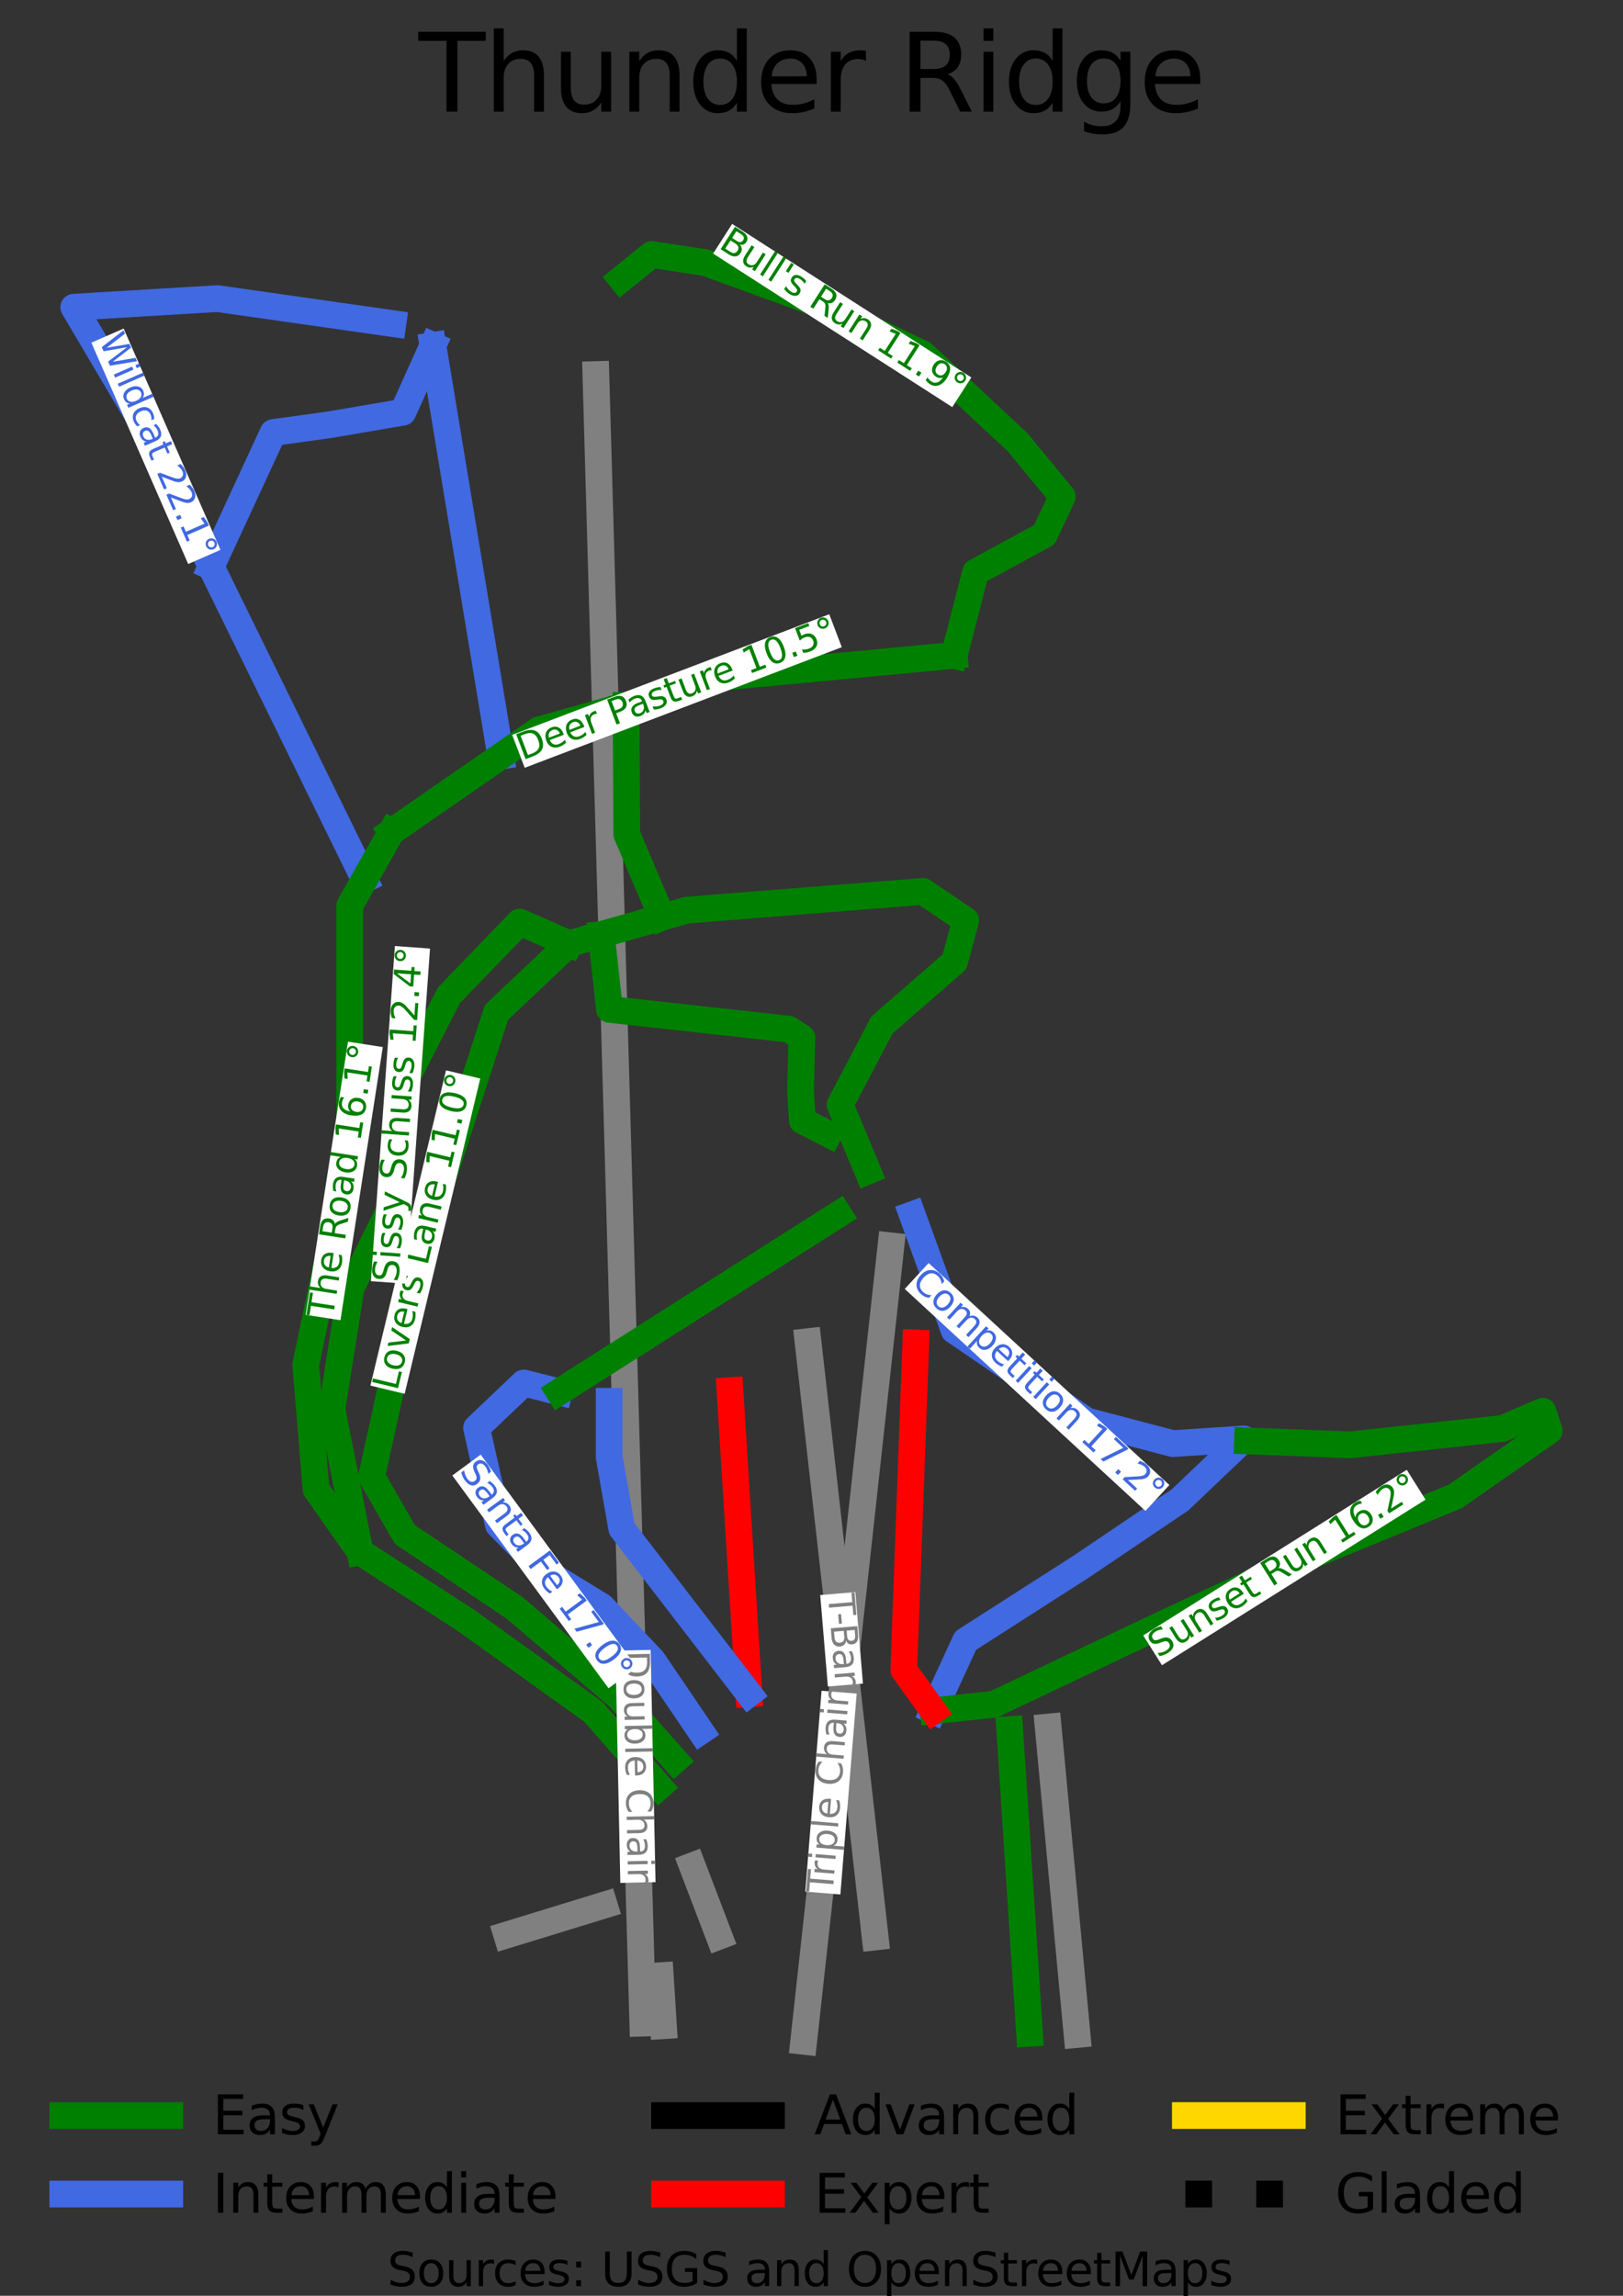 <?xml version="1.0" encoding="utf-8" standalone="no"?>
<!DOCTYPE svg PUBLIC "-//W3C//DTD SVG 1.1//EN"
  "http://www.w3.org/Graphics/SVG/1.1/DTD/svg11.dtd">
<svg height="128.769pt" version="1.1" viewBox="0 0 91.05 128.769" width="91.05pt" xmlns="http://www.w3.org/2000/svg" xmlns:xlink="http://www.w3.org/1999/xlink">
 <rect x="0" y="0" width="91.05" height="128.769" fill="#333333" stroke="none"/>
 <defs>
  <style type="text/css">*{stroke-linecap:butt;stroke-linejoin:round;}</style>
 </defs>
 <g id="figure_1">
  <g id="patch_1">
   <path d="M 0 128.769 
L 91.05 128.769 
L 91.05 0 
L 0 0 
z
" style="fill:none;"/>
  </g>
  <g id="axes_1">
   <g id="line2d_1">
    <path clip-path="url(#p6414cfbfbe)" d="M 48.678 65.688 
" style="fill:none;stroke:#008000;stroke-linecap:square;stroke-width:1.5;"/>
   </g>
   <g id="line2d_2">
    <path clip-path="url(#p6414cfbfbe)" d="M 48.678 65.688 
" style="fill:none;stroke:#4169e1;stroke-linecap:square;stroke-width:1.5;"/>
   </g>
   <g id="line2d_3">
    <path clip-path="url(#p6414cfbfbe)" d="M 48.678 65.688 
" style="fill:none;stroke:#000000;stroke-linecap:square;stroke-width:1.5;"/>
   </g>
   <g id="line2d_4">
    <path clip-path="url(#p6414cfbfbe)" d="M 48.678 65.688 
" style="fill:none;stroke:#ff0000;stroke-linecap:square;stroke-width:1.5;"/>
   </g>
   <g id="line2d_5">
    <path clip-path="url(#p6414cfbfbe)" d="M 48.678 65.688 
" style="fill:none;stroke:#ffd700;stroke-linecap:square;stroke-width:1.5;"/>
   </g>
   <g id="line2d_6">
    <path clip-path="url(#p6414cfbfbe)" d="M 48.678 65.688 
" style="fill:none;stroke:#000000;stroke-dasharray:1.5,2.475;stroke-dashoffset:0;stroke-width:1.5;"/>
   </g>
   <g id="line2d_7">
    <path clip-path="url(#p6414cfbfbe)" d="M 33.898 106.854 
L 28.43 108.531 
" style="fill:none;stroke:#808080;stroke-linecap:square;stroke-width:1.5;"/>
   </g>
   <g id="line2d_8">
    <path clip-path="url(#p6414cfbfbe)" d="M 36.061 113.475 
L 35.967 110.179 
L 35.873 106.884 
L 35.762 102.98 
L 35.65 99.076 
L 35.531 94.862 
L 35.412 90.648 
L 35.227 84.192 
L 35.096 79.544 
L 34.914 73.171 
L 34.786 68.661 
L 34.658 64.151 
L 34.544 60.181 
L 34.431 56.211 
L 34.325 52.493 
L 34.22 48.775 
L 34.101 44.617 
L 33.982 40.458 
L 33.911 37.956 
L 33.773 33.077 
L 33.634 28.199 
L 33.532 24.604 
L 33.429 21.009 
" style="fill:none;stroke:#808080;stroke-linecap:square;stroke-width:1.5;"/>
   </g>
   <g id="line2d_9">
    <path clip-path="url(#p6414cfbfbe)" d="M 37.22 113.62 
L 37.042 110.815 
" style="fill:none;stroke:#808080;stroke-linecap:square;stroke-width:1.5;"/>
   </g>
   <g id="line2d_10">
    <path clip-path="url(#p6414cfbfbe)" d="M 40.343 108.602 
L 38.837 104.658 
" style="fill:none;stroke:#808080;stroke-linecap:square;stroke-width:1.5;"/>
   </g>
   <g id="line2d_11">
    <path clip-path="url(#p6414cfbfbe)" d="M 45.086 114.496 
L 45.748 108.468 
L 46.183 104.507 
L 46.617 100.546 
L 47.316 94.18 
L 47.716 90.538 
L 48.219 85.956 
L 48.722 81.373 
L 49.09 78.018 
L 49.783 71.706 
L 49.983 69.882 
" style="fill:none;stroke:#808080;stroke-linecap:square;stroke-width:1.5;"/>
   </g>
   <g id="line2d_12">
    <path clip-path="url(#p6414cfbfbe)" d="M 49.096 108.645 
L 48.625 104.471 
L 48.154 100.297 
L 47.683 96.123 
L 47.213 91.948 
L 46.742 87.774 
L 46.271 83.6 
L 45.8 79.426 
L 45.329 75.252 
" style="fill:none;stroke:#808080;stroke-linecap:square;stroke-width:1.5;"/>
   </g>
   <g id="line2d_13">
    <path clip-path="url(#p6414cfbfbe)" d="M 60.423 114.113 
L 60.297 112.775 
L 59.926 108.823 
L 59.596 105.312 
L 59.265 101.8 
L 58.802 96.868 
" style="fill:none;stroke:#808080;stroke-linecap:square;stroke-width:1.5;"/>
   </g>
   <g id="line2d_14">
    <path clip-path="url(#p6414cfbfbe)" d="M 48.678 65.688 
L 48.291 64.756 
L 47.903 63.825 
L 47.515 62.894 
L 47.127 61.962 
L 47.714 60.845 
L 48.301 59.728 
L 48.889 58.61 
L 49.476 57.493 
L 50.495 56.606 
L 51.514 55.718 
L 52.533 54.831 
L 53.552 53.943 
L 53.863 52.782 
L 54.173 51.62 
L 52.977 50.81 
L 51.78 49.999 
L 50.124 50.13 
L 48.468 50.262 
L 46.811 50.393 
L 45.155 50.524 
L 43.499 50.656 
L 41.842 50.787 
L 40.186 50.919 
L 38.53 51.05 
L 37.141 51.447 
L 35.436 51.933 
L 33.73 52.419 
L 31.925 52.934 
L 30.906 53.899 
L 29.888 54.863 
L 28.869 55.827 
L 27.85 56.791 
L 27.351 58.331 
L 26.852 59.87 
L 26.354 61.409 
L 25.855 62.949 
L 25.357 64.488 
L 24.858 66.027 
L 24.36 67.567 
L 23.861 69.106 
L 23.484 70.821 
L 23.107 72.535 
L 22.731 74.25 
L 22.354 75.965 
L 21.977 77.679 
L 21.6 79.394 
L 21.223 81.109 
L 20.847 82.823 
L 21.777 84.445 
L 22.708 86.066 
L 24.248 87.096 
L 25.788 88.126 
L 27.328 89.156 
L 28.869 90.186 
L 30.331 91.435 
L 31.793 92.684 
L 33.255 93.933 
L 34.717 95.182 
L 35.504 96.07 
L 36.291 96.957 
L 37.078 97.845 
L 37.864 98.732 
" style="fill:none;stroke:#008000;stroke-linecap:square;stroke-width:1.5;"/>
   </g>
   <g id="line2d_15">
    <path clip-path="url(#p6414cfbfbe)" d="M 22.042 18.151 
L 20.812 17.976 
L 19.582 17.801 
L 18.353 17.625 
L 17.123 17.45 
L 15.893 17.275 
L 14.664 17.099 
L 13.434 16.924 
L 12.204 16.749 
L 11.196 16.809 
L 10.188 16.869 
L 9.18 16.93 
L 8.171 16.99 
L 7.163 17.051 
L 6.155 17.111 
L 5.147 17.171 
L 4.139 17.232 
L 4.715 18.207 
L 5.291 19.182 
L 5.867 20.157 
L 6.443 21.132 
L 7.019 22.107 
L 7.595 23.082 
L 8.171 24.057 
L 8.747 25.032 
L 9.521 26.721 
L 10.295 28.41 
L 11.068 30.099 
L 11.842 31.789 
L 12.38 32.885 
L 12.918 33.981 
L 13.456 35.078 
L 13.994 36.174 
L 14.532 37.271 
L 15.07 38.367 
L 15.608 39.463 
L 16.146 40.56 
L 16.683 41.656 
L 17.221 42.752 
L 17.759 43.849 
L 18.297 44.945 
L 18.835 46.041 
L 19.373 47.138 
L 19.911 48.234 
L 20.449 49.331 
" style="fill:none;stroke:#4169e1;stroke-linecap:square;stroke-width:1.5;"/>
   </g>
   <g id="line2d_16">
    <path clip-path="url(#p6414cfbfbe)" d="M 24.286 19.379 
L 24.524 20.819 
L 24.762 22.258 
L 25 23.698 
L 25.238 25.138 
L 25.476 26.578 
L 25.714 28.017 
L 25.952 29.457 
L 26.19 30.897 
L 26.428 32.336 
L 26.666 33.776 
L 26.904 35.216 
L 27.142 36.655 
L 27.38 38.095 
L 27.618 39.535 
L 27.856 40.975 
L 28.094 42.414 
" style="fill:none;stroke:#4169e1;stroke-linecap:square;stroke-width:1.5;"/>
   </g>
   <g id="line2d_17">
    <path clip-path="url(#p6414cfbfbe)" d="M 34.863 15.646 
L 35.712 14.959 
L 36.56 14.273 
L 38.065 14.502 
L 39.57 14.731 
L 41.113 15.293 
L 42.656 15.856 
L 44.199 16.419 
L 45.742 16.982 
L 47.247 17.697 
L 48.752 18.412 
L 50.257 19.127 
L 51.761 19.843 
L 53.092 21.082 
L 54.423 22.322 
L 55.754 23.562 
L 57.085 24.802 
L 57.712 25.565 
L 58.339 26.328 
L 58.966 27.091 
L 59.593 27.854 
L 59.091 28.922 
L 58.59 29.991 
L 57.626 30.515 
L 56.661 31.04 
L 55.697 31.565 
L 54.732 32.089 
L 54.432 33.257 
L 54.131 34.424 
L 53.831 35.592 
L 53.53 36.759 
" style="fill:none;stroke:#008000;stroke-linecap:square;stroke-width:1.5;"/>
   </g>
   <g id="line2d_18">
    <path clip-path="url(#p6414cfbfbe)" d="M 24.286 19.379 
L 23.864 20.315 
L 23.443 21.25 
L 23.021 22.186 
L 22.599 23.122 
L 21.574 23.297 
L 20.55 23.472 
L 19.525 23.647 
L 18.5 23.822 
L 16.912 24.042 
L 15.324 24.262 
L 14.889 25.203 
L 14.453 26.144 
L 14.018 27.085 
L 13.583 28.025 
L 13.148 28.966 
L 12.712 29.907 
L 12.277 30.848 
L 11.842 31.789 
" style="fill:none;stroke:#4169e1;stroke-linecap:square;stroke-width:1.5;"/>
   </g>
   <g id="line2d_19">
    <path clip-path="url(#p6414cfbfbe)" d="M 51.176 68.132 
L 51.763 69.753 
L 52.35 71.375 
L 52.937 72.996 
L 53.524 74.618 
L 54.455 75.253 
L 55.386 75.889 
L 56.316 76.524 
L 57.247 77.16 
L 58.178 77.795 
L 59.108 78.431 
L 60.039 79.066 
L 60.97 79.702 
L 62.177 80.019 
L 63.385 80.337 
L 64.592 80.655 
L 65.8 80.972 
L 66.797 80.907 
L 67.795 80.841 
L 68.792 80.775 
L 69.79 80.709 
L 68.892 81.564 
L 67.994 82.419 
L 67.096 83.273 
L 66.199 84.128 
L 64.803 85.07 
L 63.407 86.013 
L 62.011 86.955 
L 60.615 87.897 
L 59.003 88.929 
L 57.392 89.961 
L 55.781 90.993 
L 54.169 92.025 
L 53.716 93.009 
L 53.262 93.992 
L 52.809 94.976 
L 52.355 95.96 
" style="fill:none;stroke:#4169e1;stroke-linecap:square;stroke-width:1.5;"/>
   </g>
   <g id="line2d_20">
    <path clip-path="url(#p6414cfbfbe)" d="M 40.95 77.999 
L 41.017 79.062 
L 41.083 80.125 
L 41.15 81.188 
L 41.216 82.25 
L 41.283 83.313 
L 41.349 84.376 
L 41.416 85.439 
L 41.482 86.501 
L 41.549 87.564 
L 41.615 88.627 
L 41.682 89.69 
L 41.748 90.752 
L 41.815 91.815 
L 41.881 92.878 
L 41.948 93.941 
L 42.014 95.003 
" style="fill:none;stroke:#ff0000;stroke-linecap:square;stroke-width:1.5;"/>
   </g>
   <g id="line2d_21">
    <path clip-path="url(#p6414cfbfbe)" d="M 69.982 80.822 
L 71.422 80.877 
L 72.863 80.931 
L 74.303 80.986 
L 75.743 81.041 
L 76.812 80.926 
L 77.882 80.811 
L 78.951 80.696 
L 80.02 80.581 
L 81.089 80.466 
L 82.158 80.351 
L 83.227 80.236 
L 84.297 80.121 
L 85.426 79.639 
L 86.556 79.157 
L 86.911 80.252 
L 85.592 81.173 
L 84.274 82.093 
L 82.956 83.013 
L 81.637 83.934 
L 80.557 84.377 
L 79.477 84.821 
L 78.396 85.265 
L 77.316 85.709 
L 76.236 86.152 
L 75.156 86.596 
L 74.075 87.04 
L 72.995 87.483 
L 72.053 87.922 
L 71.111 88.36 
L 70.17 88.798 
L 69.228 89.236 
L 68.286 89.674 
L 67.344 90.113 
L 66.402 90.551 
L 65.461 90.989 
L 64.247 91.564 
L 63.034 92.139 
L 61.821 92.715 
L 60.608 93.29 
L 59.395 93.865 
L 58.182 94.44 
L 56.969 95.016 
L 55.756 95.591 
L 54.056 95.775 
L 52.355 95.96 
" style="fill:none;stroke:#008000;stroke-linecap:square;stroke-width:1.5;"/>
   </g>
   <g id="line2d_22">
    <path clip-path="url(#p6414cfbfbe)" d="M 46.486 63.614 
L 45.01 62.858 
L 44.908 61.172 
L 44.947 59.687 
L 44.985 58.202 
L 44.247 57.724 
L 42.991 57.585 
L 41.734 57.447 
L 40.477 57.308 
L 39.22 57.17 
L 37.964 57.031 
L 36.707 56.893 
L 35.45 56.754 
L 34.193 56.616 
L 34.078 55.566 
L 33.962 54.517 
L 33.846 53.468 
L 33.73 52.419 
" style="fill:none;stroke:#008000;stroke-linecap:square;stroke-width:1.5;"/>
   </g>
   <g id="line2d_23">
    <path clip-path="url(#p6414cfbfbe)" d="M 34.173 78.598 
L 34.173 80.154 
L 34.173 81.71 
L 34.35 82.718 
L 34.527 83.726 
L 34.705 84.734 
L 34.882 85.741 
L 35.773 86.899 
L 36.665 88.057 
L 37.557 89.215 
L 38.448 90.372 
L 39.34 91.53 
L 40.231 92.688 
L 41.123 93.846 
L 42.014 95.003 
" style="fill:none;stroke:#4169e1;stroke-linecap:square;stroke-width:1.5;"/>
   </g>
   <g id="line2d_24">
    <path clip-path="url(#p6414cfbfbe)" d="M 31.368 78.074 
L 30.375 77.822 
L 29.382 77.57 
L 28.058 78.829 
L 26.735 80.087 
L 27.04 81.447 
L 27.346 82.806 
L 27.652 84.165 
L 27.957 85.525 
L 29.255 86.833 
L 30.553 88.142 
L 32.156 89.124 
L 33.76 90.106 
L 34.472 90.861 
L 35.185 91.616 
L 35.898 92.372 
L 36.611 93.127 
L 37.285 94.121 
L 37.96 95.115 
L 38.634 96.109 
L 39.308 97.103 
" style="fill:none;stroke:#4169e1;stroke-linecap:square;stroke-width:1.5;"/>
   </g>
   <g id="line2d_25">
    <path clip-path="url(#p6414cfbfbe)" d="M 47.047 68.107 
L 46.201 68.645 
L 45.355 69.182 
L 44.509 69.72 
L 43.663 70.258 
L 42.817 70.796 
L 41.971 71.334 
L 41.125 71.872 
L 40.279 72.41 
L 39.433 72.947 
L 38.587 73.485 
L 37.741 74.023 
L 36.895 74.561 
L 36.049 75.099 
L 35.203 75.637 
L 34.357 76.174 
L 33.511 76.712 
L 32.439 77.393 
L 31.368 78.074 
" style="fill:none;stroke:#008000;stroke-linecap:square;stroke-width:1.5;"/>
   </g>
   <g id="line2d_26">
    <path clip-path="url(#p6414cfbfbe)" d="M 56.644 97.012 
L 56.713 98.076 
L 56.783 99.14 
L 56.852 100.205 
L 56.922 101.269 
L 56.991 102.334 
L 57.061 103.398 
L 57.13 104.462 
L 57.2 105.527 
L 57.269 106.591 
L 57.339 107.655 
L 57.408 108.72 
L 57.478 109.784 
L 57.547 110.848 
L 57.617 111.913 
L 57.686 112.977 
L 57.756 114.042 
" style="fill:none;stroke:#008000;stroke-linecap:square;stroke-width:1.5;"/>
   </g>
   <g id="line2d_27">
    <path clip-path="url(#p6414cfbfbe)" d="M 51.376 75.329 
L 51.334 76.475 
L 51.292 77.621 
L 51.25 78.767 
L 51.208 79.913 
L 51.166 81.059 
L 51.124 82.205 
L 51.082 83.35 
L 51.039 84.496 
L 50.997 85.642 
L 50.955 86.788 
L 50.913 87.934 
L 50.871 89.08 
L 50.829 90.226 
L 50.787 91.372 
L 50.745 92.518 
L 50.703 93.663 
L 51.529 94.812 
L 52.355 95.96 
" style="fill:none;stroke:#ff0000;stroke-linecap:square;stroke-width:1.5;"/>
   </g>
   <g id="line2d_28">
    <path clip-path="url(#p6414cfbfbe)" d="M 53.53 36.759 
L 51.943 36.909 
L 50.356 37.058 
L 48.769 37.208 
L 47.182 37.357 
L 45.595 37.506 
L 44.008 37.656 
L 42.421 37.805 
L 40.834 37.955 
L 39.406 38.357 
L 37.979 38.759 
L 36.551 39.161 
L 35.123 39.563 
L 33.898 39.908 
L 32.672 40.253 
L 31.447 40.599 
L 30.221 40.944 
L 29.158 41.679 
L 28.094 42.414 
L 26.56 43.475 
L 25.026 44.536 
L 23.493 45.596 
L 21.959 46.657 
" style="fill:none;stroke:#008000;stroke-linecap:square;stroke-width:1.5;"/>
   </g>
   <g id="line2d_29">
    <path clip-path="url(#p6414cfbfbe)" d="M 35.123 39.563 
L 35.133 41.37 
L 35.143 43.177 
L 35.153 44.985 
L 35.163 46.792 
L 35.657 47.956 
L 36.152 49.119 
L 36.646 50.283 
L 37.141 51.447 
" style="fill:none;stroke:#008000;stroke-linecap:square;stroke-width:1.5;"/>
   </g>
   <g id="line2d_30">
    <path clip-path="url(#p6414cfbfbe)" d="M 21.959 46.657 
L 21.204 47.994 
L 20.449 49.331 
L 19.619 50.801 
L 19.619 52.546 
L 19.619 54.292 
L 19.619 56.037 
L 19.619 57.783 
L 19.619 59.529 
L 19.619 61.274 
L 19.619 63.02 
L 19.619 64.765 
L 19.311 66.239 
L 19.002 67.712 
L 18.694 69.186 
L 18.385 70.659 
L 18.076 72.133 
L 17.768 73.607 
L 17.459 75.08 
L 17.151 76.554 
L 17.295 78.299 
L 17.44 80.044 
L 17.585 81.79 
L 17.73 83.535 
L 18.347 84.412 
L 18.964 85.29 
L 19.582 86.167 
L 20.199 87.045 
L 21.674 87.999 
L 23.15 88.953 
L 24.626 89.907 
L 26.101 90.861 
L 26.998 91.505 
L 27.895 92.148 
L 28.793 92.792 
L 29.69 93.436 
L 30.587 94.08 
L 31.484 94.724 
L 32.381 95.367 
L 33.278 96.011 
L 34.204 97.06 
L 35.129 98.11 
L 36.055 99.159 
L 36.981 100.208 
" style="fill:none;stroke:#008000;stroke-linecap:square;stroke-width:1.5;"/>
   </g>
   <g id="line2d_31">
    <path clip-path="url(#p6414cfbfbe)" d="M 31.925 52.934 
L 30.537 52.325 
L 29.15 51.716 
L 28.156 52.746 
L 27.163 53.777 
L 26.169 54.807 
L 25.176 55.837 
L 24.539 57.087 
L 23.903 58.336 
L 23.266 59.585 
L 22.63 60.835 
L 22.466 62.533 
L 22.301 64.23 
L 22.137 65.928 
L 21.973 67.626 
L 21.404 68.78 
L 20.835 69.934 
L 20.266 71.088 
L 19.697 72.242 
L 19.427 73.94 
L 19.157 75.638 
L 18.886 77.335 
L 18.616 79.033 
L 18.814 80.035 
L 19.012 81.036 
L 19.21 82.037 
L 19.408 83.039 
L 19.605 84.04 
L 19.803 85.042 
L 20.001 86.043 
L 20.199 87.045 
" style="fill:none;stroke:#008000;stroke-linecap:square;stroke-width:1.5;"/>
   </g>
   <g id="text_1">
    <g id="patch_2">
     <path d="M 34.525 92.583 
L 34.8 105.611 
L 36.776 105.569 
L 36.5 92.541 
z
" style="fill:#ffffff;"/>
    </g>
    <!-- Double Chair -->
    <g style="fill:#808080;" transform="translate(34.961 92.594)rotate(-271.21)scale(0.02 -0.02)">
     <defs>
      <path d="M 1259 4147 
L 1259 519 
L 2022 519 
Q 2988 519 3436 956 
Q 3884 1394 3884 2338 
Q 3884 3275 3436 3711 
Q 2988 4147 2022 4147 
L 1259 4147 
z
M 628 4666 
L 1925 4666 
Q 3281 4666 3915 4102 
Q 4550 3538 4550 2338 
Q 4550 1131 3912 565 
Q 3275 0 1925 0 
L 628 0 
L 628 4666 
z
" id="DejaVuSans-44" transform="scale(0.016)"/>
      <path d="M 1959 3097 
Q 1497 3097 1228 2736 
Q 959 2375 959 1747 
Q 959 1119 1226 758 
Q 1494 397 1959 397 
Q 2419 397 2687 759 
Q 2956 1122 2956 1747 
Q 2956 2369 2687 2733 
Q 2419 3097 1959 3097 
z
M 1959 3584 
Q 2709 3584 3137 3096 
Q 3566 2609 3566 1747 
Q 3566 888 3137 398 
Q 2709 -91 1959 -91 
Q 1206 -91 779 398 
Q 353 888 353 1747 
Q 353 2609 779 3096 
Q 1206 3584 1959 3584 
z
" id="DejaVuSans-6f" transform="scale(0.016)"/>
      <path d="M 544 1381 
L 544 3500 
L 1119 3500 
L 1119 1403 
Q 1119 906 1312 657 
Q 1506 409 1894 409 
Q 2359 409 2629 706 
Q 2900 1003 2900 1516 
L 2900 3500 
L 3475 3500 
L 3475 0 
L 2900 0 
L 2900 538 
Q 2691 219 2414 64 
Q 2138 -91 1772 -91 
Q 1169 -91 856 284 
Q 544 659 544 1381 
z
M 1991 3584 
L 1991 3584 
z
" id="DejaVuSans-75" transform="scale(0.016)"/>
      <path d="M 3116 1747 
Q 3116 2381 2855 2742 
Q 2594 3103 2138 3103 
Q 1681 3103 1420 2742 
Q 1159 2381 1159 1747 
Q 1159 1113 1420 752 
Q 1681 391 2138 391 
Q 2594 391 2855 752 
Q 3116 1113 3116 1747 
z
M 1159 2969 
Q 1341 3281 1617 3432 
Q 1894 3584 2278 3584 
Q 2916 3584 3314 3078 
Q 3713 2572 3713 1747 
Q 3713 922 3314 415 
Q 2916 -91 2278 -91 
Q 1894 -91 1617 61 
Q 1341 213 1159 525 
L 1159 0 
L 581 0 
L 581 4863 
L 1159 4863 
L 1159 2969 
z
" id="DejaVuSans-62" transform="scale(0.016)"/>
      <path d="M 603 4863 
L 1178 4863 
L 1178 0 
L 603 0 
L 603 4863 
z
" id="DejaVuSans-6c" transform="scale(0.016)"/>
      <path d="M 3597 1894 
L 3597 1613 
L 953 1613 
Q 991 1019 1311 708 
Q 1631 397 2203 397 
Q 2534 397 2845 478 
Q 3156 559 3463 722 
L 3463 178 
Q 3153 47 2828 -22 
Q 2503 -91 2169 -91 
Q 1331 -91 842 396 
Q 353 884 353 1716 
Q 353 2575 817 3079 
Q 1281 3584 2069 3584 
Q 2775 3584 3186 3129 
Q 3597 2675 3597 1894 
z
M 3022 2063 
Q 3016 2534 2758 2815 
Q 2500 3097 2075 3097 
Q 1594 3097 1305 2825 
Q 1016 2553 972 2059 
L 3022 2063 
z
" id="DejaVuSans-65" transform="scale(0.016)"/>
      <path id="DejaVuSans-20" transform="scale(0.016)"/>
      <path d="M 4122 4306 
L 4122 3641 
Q 3803 3938 3442 4084 
Q 3081 4231 2675 4231 
Q 1875 4231 1450 3742 
Q 1025 3253 1025 2328 
Q 1025 1406 1450 917 
Q 1875 428 2675 428 
Q 3081 428 3442 575 
Q 3803 722 4122 1019 
L 4122 359 
Q 3791 134 3420 21 
Q 3050 -91 2638 -91 
Q 1578 -91 968 557 
Q 359 1206 359 2328 
Q 359 3453 968 4101 
Q 1578 4750 2638 4750 
Q 3056 4750 3426 4639 
Q 3797 4528 4122 4306 
z
" id="DejaVuSans-43" transform="scale(0.016)"/>
      <path d="M 3513 2113 
L 3513 0 
L 2938 0 
L 2938 2094 
Q 2938 2591 2744 2837 
Q 2550 3084 2163 3084 
Q 1697 3084 1428 2787 
Q 1159 2491 1159 1978 
L 1159 0 
L 581 0 
L 581 4863 
L 1159 4863 
L 1159 2956 
Q 1366 3272 1645 3428 
Q 1925 3584 2291 3584 
Q 2894 3584 3203 3211 
Q 3513 2838 3513 2113 
z
" id="DejaVuSans-68" transform="scale(0.016)"/>
      <path d="M 2194 1759 
Q 1497 1759 1228 1600 
Q 959 1441 959 1056 
Q 959 750 1161 570 
Q 1363 391 1709 391 
Q 2188 391 2477 730 
Q 2766 1069 2766 1631 
L 2766 1759 
L 2194 1759 
z
M 3341 1997 
L 3341 0 
L 2766 0 
L 2766 531 
Q 2569 213 2275 61 
Q 1981 -91 1556 -91 
Q 1019 -91 701 211 
Q 384 513 384 1019 
Q 384 1609 779 1909 
Q 1175 2209 1959 2209 
L 2766 2209 
L 2766 2266 
Q 2766 2663 2505 2880 
Q 2244 3097 1772 3097 
Q 1472 3097 1187 3025 
Q 903 2953 641 2809 
L 641 3341 
Q 956 3463 1253 3523 
Q 1550 3584 1831 3584 
Q 2591 3584 2966 3190 
Q 3341 2797 3341 1997 
z
" id="DejaVuSans-61" transform="scale(0.016)"/>
      <path d="M 603 3500 
L 1178 3500 
L 1178 0 
L 603 0 
L 603 3500 
z
M 603 4863 
L 1178 4863 
L 1178 4134 
L 603 4134 
L 603 4863 
z
" id="DejaVuSans-69" transform="scale(0.016)"/>
      <path d="M 2631 2963 
Q 2534 3019 2420 3045 
Q 2306 3072 2169 3072 
Q 1681 3072 1420 2755 
Q 1159 2438 1159 1844 
L 1159 0 
L 581 0 
L 581 3500 
L 1159 3500 
L 1159 2956 
Q 1341 3275 1631 3429 
Q 1922 3584 2338 3584 
Q 2397 3584 2469 3576 
Q 2541 3569 2628 3553 
L 2631 2963 
z
" id="DejaVuSans-72" transform="scale(0.016)"/>
     </defs>
     <use xlink:href="#DejaVuSans-44"/>
     <use x="77.002" xlink:href="#DejaVuSans-6f"/>
     <use x="138.184" xlink:href="#DejaVuSans-75"/>
     <use x="201.562" xlink:href="#DejaVuSans-62"/>
     <use x="265.039" xlink:href="#DejaVuSans-6c"/>
     <use x="292.822" xlink:href="#DejaVuSans-65"/>
     <use x="354.346" xlink:href="#DejaVuSans-20"/>
     <use x="386.133" xlink:href="#DejaVuSans-43"/>
     <use x="455.957" xlink:href="#DejaVuSans-68"/>
     <use x="519.336" xlink:href="#DejaVuSans-61"/>
     <use x="580.615" xlink:href="#DejaVuSans-69"/>
     <use x="608.398" xlink:href="#DejaVuSans-72"/>
    </g>
   </g>
   <g id="text_2">
    <g id="patch_3">
     <path d="M 47.144 106.26 
L 48.059 94.993 
L 46.09 94.833 
L 45.175 106.1 
z
" style="fill:#ffffff;"/>
    </g>
    <!-- Triple Chair -->
    <g style="fill:#808080;" transform="translate(46.711 106.204)rotate(-85.356)scale(0.02 -0.02)">
     <defs>
      <path d="M -19 4666 
L 3928 4666 
L 3928 4134 
L 2272 4134 
L 2272 0 
L 1638 0 
L 1638 4134 
L -19 4134 
L -19 4666 
z
" id="DejaVuSans-54" transform="scale(0.016)"/>
      <path d="M 1159 525 
L 1159 -1331 
L 581 -1331 
L 581 3500 
L 1159 3500 
L 1159 2969 
Q 1341 3281 1617 3432 
Q 1894 3584 2278 3584 
Q 2916 3584 3314 3078 
Q 3713 2572 3713 1747 
Q 3713 922 3314 415 
Q 2916 -91 2278 -91 
Q 1894 -91 1617 61 
Q 1341 213 1159 525 
z
M 3116 1747 
Q 3116 2381 2855 2742 
Q 2594 3103 2138 3103 
Q 1681 3103 1420 2742 
Q 1159 2381 1159 1747 
Q 1159 1113 1420 752 
Q 1681 391 2138 391 
Q 2594 391 2855 752 
Q 3116 1113 3116 1747 
z
" id="DejaVuSans-70" transform="scale(0.016)"/>
     </defs>
     <use xlink:href="#DejaVuSans-54"/>
     <use x="46.334" xlink:href="#DejaVuSans-72"/>
     <use x="87.447" xlink:href="#DejaVuSans-69"/>
     <use x="115.23" xlink:href="#DejaVuSans-70"/>
     <use x="178.707" xlink:href="#DejaVuSans-6c"/>
     <use x="206.49" xlink:href="#DejaVuSans-65"/>
     <use x="268.014" xlink:href="#DejaVuSans-20"/>
     <use x="299.801" xlink:href="#DejaVuSans-43"/>
     <use x="369.625" xlink:href="#DejaVuSans-68"/>
     <use x="433.004" xlink:href="#DejaVuSans-61"/>
     <use x="494.283" xlink:href="#DejaVuSans-69"/>
     <use x="522.066" xlink:href="#DejaVuSans-72"/>
    </g>
   </g>
   <g id="text_3">
    <g id="patch_4">
     <path d="M 46.014 89.466 
L 46.443 94.596 
L 48.411 94.431 
L 47.983 89.301 
z
" style="fill:#ffffff;"/>
    </g>
    <!-- T-Bar -->
    <g style="fill:#808080;" transform="translate(46.45 89.449)rotate(-274.776)scale(0.02 -0.02)">
     <defs>
      <path d="M 313 2009 
L 1997 2009 
L 1997 1497 
L 313 1497 
L 313 2009 
z
" id="DejaVuSans-2d" transform="scale(0.016)"/>
      <path d="M 1259 2228 
L 1259 519 
L 2272 519 
Q 2781 519 3026 730 
Q 3272 941 3272 1375 
Q 3272 1813 3026 2020 
Q 2781 2228 2272 2228 
L 1259 2228 
z
M 1259 4147 
L 1259 2741 
L 2194 2741 
Q 2656 2741 2882 2914 
Q 3109 3088 3109 3444 
Q 3109 3797 2882 3972 
Q 2656 4147 2194 4147 
L 1259 4147 
z
M 628 4666 
L 2241 4666 
Q 2963 4666 3353 4366 
Q 3744 4066 3744 3513 
Q 3744 3084 3544 2831 
Q 3344 2578 2956 2516 
Q 3422 2416 3680 2098 
Q 3938 1781 3938 1306 
Q 3938 681 3513 340 
Q 3088 0 2303 0 
L 628 0 
L 628 4666 
z
" id="DejaVuSans-42" transform="scale(0.016)"/>
     </defs>
     <use xlink:href="#DejaVuSans-54"/>
     <use x="51.959" xlink:href="#DejaVuSans-2d"/>
     <use x="84.418" xlink:href="#DejaVuSans-42"/>
     <use x="153.021" xlink:href="#DejaVuSans-61"/>
     <use x="214.301" xlink:href="#DejaVuSans-72"/>
    </g>
   </g>
   <g id="text_4">
    <g id="patch_5">
     <path d="M 22.701 78.178 
L 26.942 60.495 
L 25.021 60.034 
L 20.78 77.717 
z
" style="fill:#ffffff;"/>
    </g>
    <!-- Lovers Lane 11.0° -->
    <g style="fill:#008000;" transform="translate(22.282 78.057)rotate(-76.513)scale(0.02 -0.02)">
     <defs>
      <path d="M 628 4666 
L 1259 4666 
L 1259 531 
L 3531 531 
L 3531 0 
L 628 0 
L 628 4666 
z
" id="DejaVuSans-4c" transform="scale(0.016)"/>
      <path d="M 191 3500 
L 800 3500 
L 1894 563 
L 2988 3500 
L 3597 3500 
L 2284 0 
L 1503 0 
L 191 3500 
z
" id="DejaVuSans-76" transform="scale(0.016)"/>
      <path d="M 2834 3397 
L 2834 2853 
Q 2591 2978 2328 3040 
Q 2066 3103 1784 3103 
Q 1356 3103 1142 2972 
Q 928 2841 928 2578 
Q 928 2378 1081 2264 
Q 1234 2150 1697 2047 
L 1894 2003 
Q 2506 1872 2764 1633 
Q 3022 1394 3022 966 
Q 3022 478 2636 193 
Q 2250 -91 1575 -91 
Q 1294 -91 989 -36 
Q 684 19 347 128 
L 347 722 
Q 666 556 975 473 
Q 1284 391 1588 391 
Q 1994 391 2212 530 
Q 2431 669 2431 922 
Q 2431 1156 2273 1281 
Q 2116 1406 1581 1522 
L 1381 1569 
Q 847 1681 609 1914 
Q 372 2147 372 2553 
Q 372 3047 722 3315 
Q 1072 3584 1716 3584 
Q 2034 3584 2315 3537 
Q 2597 3491 2834 3397 
z
" id="DejaVuSans-73" transform="scale(0.016)"/>
      <path d="M 3513 2113 
L 3513 0 
L 2938 0 
L 2938 2094 
Q 2938 2591 2744 2837 
Q 2550 3084 2163 3084 
Q 1697 3084 1428 2787 
Q 1159 2491 1159 1978 
L 1159 0 
L 581 0 
L 581 3500 
L 1159 3500 
L 1159 2956 
Q 1366 3272 1645 3428 
Q 1925 3584 2291 3584 
Q 2894 3584 3203 3211 
Q 3513 2838 3513 2113 
z
" id="DejaVuSans-6e" transform="scale(0.016)"/>
      <path d="M 794 531 
L 1825 531 
L 1825 4091 
L 703 3866 
L 703 4441 
L 1819 4666 
L 2450 4666 
L 2450 531 
L 3481 531 
L 3481 0 
L 794 0 
L 794 531 
z
" id="DejaVuSans-31" transform="scale(0.016)"/>
      <path d="M 684 794 
L 1344 794 
L 1344 0 
L 684 0 
L 684 794 
z
" id="DejaVuSans-2e" transform="scale(0.016)"/>
      <path d="M 2034 4250 
Q 1547 4250 1301 3770 
Q 1056 3291 1056 2328 
Q 1056 1369 1301 889 
Q 1547 409 2034 409 
Q 2525 409 2770 889 
Q 3016 1369 3016 2328 
Q 3016 3291 2770 3770 
Q 2525 4250 2034 4250 
z
M 2034 4750 
Q 2819 4750 3233 4129 
Q 3647 3509 3647 2328 
Q 3647 1150 3233 529 
Q 2819 -91 2034 -91 
Q 1250 -91 836 529 
Q 422 1150 422 2328 
Q 422 3509 836 4129 
Q 1250 4750 2034 4750 
z
" id="DejaVuSans-30" transform="scale(0.016)"/>
      <path d="M 1600 4347 
Q 1350 4347 1178 4173 
Q 1006 4000 1006 3750 
Q 1006 3503 1178 3333 
Q 1350 3163 1600 3163 
Q 1850 3163 2022 3333 
Q 2194 3503 2194 3750 
Q 2194 3997 2020 4172 
Q 1847 4347 1600 4347 
z
M 1600 4750 
Q 1800 4750 1984 4673 
Q 2169 4597 2303 4453 
Q 2447 4313 2519 4134 
Q 2591 3956 2591 3750 
Q 2591 3338 2302 3052 
Q 2013 2766 1594 2766 
Q 1172 2766 890 3047 
Q 609 3328 609 3750 
Q 609 4169 896 4459 
Q 1184 4750 1600 4750 
z
" id="DejaVuSans-b0" transform="scale(0.016)"/>
     </defs>
     <use xlink:href="#DejaVuSans-4c"/>
     <use x="53.963" xlink:href="#DejaVuSans-6f"/>
     <use x="115.145" xlink:href="#DejaVuSans-76"/>
     <use x="174.324" xlink:href="#DejaVuSans-65"/>
     <use x="235.848" xlink:href="#DejaVuSans-72"/>
     <use x="276.961" xlink:href="#DejaVuSans-73"/>
     <use x="329.061" xlink:href="#DejaVuSans-20"/>
     <use x="360.848" xlink:href="#DejaVuSans-4c"/>
     <use x="416.561" xlink:href="#DejaVuSans-61"/>
     <use x="477.84" xlink:href="#DejaVuSans-6e"/>
     <use x="541.219" xlink:href="#DejaVuSans-65"/>
     <use x="602.742" xlink:href="#DejaVuSans-20"/>
     <use x="634.529" xlink:href="#DejaVuSans-31"/>
     <use x="698.152" xlink:href="#DejaVuSans-31"/>
     <use x="761.775" xlink:href="#DejaVuSans-2e"/>
     <use x="793.562" xlink:href="#DejaVuSans-30"/>
     <use x="857.186" xlink:href="#DejaVuSans-b0"/>
    </g>
   </g>
   <g id="text_5">
    <g id="patch_6">
     <path d="M 5.126 19.22 
L 10.558 31.635 
L 12.368 30.844 
L 6.936 18.428 
z
" style="fill:#ffffff;"/>
    </g>
    <!-- Wildcat 22.1° -->
    <g style="fill:#4169e1;" transform="translate(5.534 19.064)rotate(-293.631)scale(0.02 -0.02)">
     <defs>
      <path d="M 213 4666 
L 850 4666 
L 1831 722 
L 2809 4666 
L 3519 4666 
L 4500 722 
L 5478 4666 
L 6119 4666 
L 4947 0 
L 4153 0 
L 3169 4050 
L 2175 0 
L 1381 0 
L 213 4666 
z
" id="DejaVuSans-57" transform="scale(0.016)"/>
      <path d="M 2906 2969 
L 2906 4863 
L 3481 4863 
L 3481 0 
L 2906 0 
L 2906 525 
Q 2725 213 2448 61 
Q 2172 -91 1784 -91 
Q 1150 -91 751 415 
Q 353 922 353 1747 
Q 353 2572 751 3078 
Q 1150 3584 1784 3584 
Q 2172 3584 2448 3432 
Q 2725 3281 2906 2969 
z
M 947 1747 
Q 947 1113 1208 752 
Q 1469 391 1925 391 
Q 2381 391 2643 752 
Q 2906 1113 2906 1747 
Q 2906 2381 2643 2742 
Q 2381 3103 1925 3103 
Q 1469 3103 1208 2742 
Q 947 2381 947 1747 
z
" id="DejaVuSans-64" transform="scale(0.016)"/>
      <path d="M 3122 3366 
L 3122 2828 
Q 2878 2963 2633 3030 
Q 2388 3097 2138 3097 
Q 1578 3097 1268 2742 
Q 959 2388 959 1747 
Q 959 1106 1268 751 
Q 1578 397 2138 397 
Q 2388 397 2633 464 
Q 2878 531 3122 666 
L 3122 134 
Q 2881 22 2623 -34 
Q 2366 -91 2075 -91 
Q 1284 -91 818 406 
Q 353 903 353 1747 
Q 353 2603 823 3093 
Q 1294 3584 2113 3584 
Q 2378 3584 2631 3529 
Q 2884 3475 3122 3366 
z
" id="DejaVuSans-63" transform="scale(0.016)"/>
      <path d="M 1172 4494 
L 1172 3500 
L 2356 3500 
L 2356 3053 
L 1172 3053 
L 1172 1153 
Q 1172 725 1289 603 
Q 1406 481 1766 481 
L 2356 481 
L 2356 0 
L 1766 0 
Q 1100 0 847 248 
Q 594 497 594 1153 
L 594 3053 
L 172 3053 
L 172 3500 
L 594 3500 
L 594 4494 
L 1172 4494 
z
" id="DejaVuSans-74" transform="scale(0.016)"/>
      <path d="M 1228 531 
L 3431 531 
L 3431 0 
L 469 0 
L 469 531 
Q 828 903 1448 1529 
Q 2069 2156 2228 2338 
Q 2531 2678 2651 2914 
Q 2772 3150 2772 3378 
Q 2772 3750 2511 3984 
Q 2250 4219 1831 4219 
Q 1534 4219 1204 4116 
Q 875 4013 500 3803 
L 500 4441 
Q 881 4594 1212 4672 
Q 1544 4750 1819 4750 
Q 2544 4750 2975 4387 
Q 3406 4025 3406 3419 
Q 3406 3131 3298 2873 
Q 3191 2616 2906 2266 
Q 2828 2175 2409 1742 
Q 1991 1309 1228 531 
z
" id="DejaVuSans-32" transform="scale(0.016)"/>
     </defs>
     <use xlink:href="#DejaVuSans-57"/>
     <use x="96.627" xlink:href="#DejaVuSans-69"/>
     <use x="124.41" xlink:href="#DejaVuSans-6c"/>
     <use x="152.193" xlink:href="#DejaVuSans-64"/>
     <use x="215.67" xlink:href="#DejaVuSans-63"/>
     <use x="270.65" xlink:href="#DejaVuSans-61"/>
     <use x="331.93" xlink:href="#DejaVuSans-74"/>
     <use x="371.139" xlink:href="#DejaVuSans-20"/>
     <use x="402.926" xlink:href="#DejaVuSans-32"/>
     <use x="466.549" xlink:href="#DejaVuSans-32"/>
     <use x="530.172" xlink:href="#DejaVuSans-2e"/>
     <use x="561.959" xlink:href="#DejaVuSans-31"/>
     <use x="625.582" xlink:href="#DejaVuSans-b0"/>
    </g>
   </g>
   <g id="text_6">
    <g id="patch_7">
     <path d="M 40.006 14.223 
L 53.422 22.834 
L 54.489 21.171 
L 41.073 12.56 
z
" style="fill:#ffffff;"/>
    </g>
    <!-- Bull's Run 11.9° -->
    <g style="fill:#008000;" transform="translate(40.258 13.867)rotate(-327.306)scale(0.02 -0.02)">
     <defs>
      <path d="M 1147 4666 
L 1147 2931 
L 616 2931 
L 616 4666 
L 1147 4666 
z
" id="DejaVuSans-27" transform="scale(0.016)"/>
      <path d="M 2841 2188 
Q 3044 2119 3236 1894 
Q 3428 1669 3622 1275 
L 4263 0 
L 3584 0 
L 2988 1197 
Q 2756 1666 2539 1819 
Q 2322 1972 1947 1972 
L 1259 1972 
L 1259 0 
L 628 0 
L 628 4666 
L 2053 4666 
Q 2853 4666 3247 4331 
Q 3641 3997 3641 3322 
Q 3641 2881 3436 2590 
Q 3231 2300 2841 2188 
z
M 1259 4147 
L 1259 2491 
L 2053 2491 
Q 2509 2491 2742 2702 
Q 2975 2913 2975 3322 
Q 2975 3731 2742 3939 
Q 2509 4147 2053 4147 
L 1259 4147 
z
" id="DejaVuSans-52" transform="scale(0.016)"/>
      <path d="M 703 97 
L 703 672 
Q 941 559 1184 500 
Q 1428 441 1663 441 
Q 2288 441 2617 861 
Q 2947 1281 2994 2138 
Q 2813 1869 2534 1725 
Q 2256 1581 1919 1581 
Q 1219 1581 811 2004 
Q 403 2428 403 3163 
Q 403 3881 828 4315 
Q 1253 4750 1959 4750 
Q 2769 4750 3195 4129 
Q 3622 3509 3622 2328 
Q 3622 1225 3098 567 
Q 2575 -91 1691 -91 
Q 1453 -91 1209 -44 
Q 966 3 703 97 
z
M 1959 2075 
Q 2384 2075 2632 2365 
Q 2881 2656 2881 3163 
Q 2881 3666 2632 3958 
Q 2384 4250 1959 4250 
Q 1534 4250 1286 3958 
Q 1038 3666 1038 3163 
Q 1038 2656 1286 2365 
Q 1534 2075 1959 2075 
z
" id="DejaVuSans-39" transform="scale(0.016)"/>
     </defs>
     <use xlink:href="#DejaVuSans-42"/>
     <use x="68.604" xlink:href="#DejaVuSans-75"/>
     <use x="131.982" xlink:href="#DejaVuSans-6c"/>
     <use x="159.766" xlink:href="#DejaVuSans-6c"/>
     <use x="187.549" xlink:href="#DejaVuSans-27"/>
     <use x="215.039" xlink:href="#DejaVuSans-73"/>
     <use x="267.139" xlink:href="#DejaVuSans-20"/>
     <use x="298.926" xlink:href="#DejaVuSans-52"/>
     <use x="363.908" xlink:href="#DejaVuSans-75"/>
     <use x="427.287" xlink:href="#DejaVuSans-6e"/>
     <use x="490.666" xlink:href="#DejaVuSans-20"/>
     <use x="522.453" xlink:href="#DejaVuSans-31"/>
     <use x="586.076" xlink:href="#DejaVuSans-31"/>
     <use x="649.699" xlink:href="#DejaVuSans-2e"/>
     <use x="681.486" xlink:href="#DejaVuSans-39"/>
     <use x="745.109" xlink:href="#DejaVuSans-b0"/>
    </g>
   </g>
   <g id="text_7">
    <g id="patch_8">
     <path d="M 50.756 72.296 
L 64.26 84.747 
L 65.6 83.294 
L 52.095 70.843 
z
" style="fill:#ffffff;"/>
    </g>
    <!-- Competition 17.2° -->
    <g style="fill:#4169e1;" transform="translate(51.066 71.989)rotate(-317.324)scale(0.02 -0.02)">
     <defs>
      <path d="M 3328 2828 
Q 3544 3216 3844 3400 
Q 4144 3584 4550 3584 
Q 5097 3584 5394 3201 
Q 5691 2819 5691 2113 
L 5691 0 
L 5113 0 
L 5113 2094 
Q 5113 2597 4934 2840 
Q 4756 3084 4391 3084 
Q 3944 3084 3684 2787 
Q 3425 2491 3425 1978 
L 3425 0 
L 2847 0 
L 2847 2094 
Q 2847 2600 2669 2842 
Q 2491 3084 2119 3084 
Q 1678 3084 1418 2786 
Q 1159 2488 1159 1978 
L 1159 0 
L 581 0 
L 581 3500 
L 1159 3500 
L 1159 2956 
Q 1356 3278 1631 3431 
Q 1906 3584 2284 3584 
Q 2666 3584 2933 3390 
Q 3200 3197 3328 2828 
z
" id="DejaVuSans-6d" transform="scale(0.016)"/>
      <path d="M 525 4666 
L 3525 4666 
L 3525 4397 
L 1831 0 
L 1172 0 
L 2766 4134 
L 525 4134 
L 525 4666 
z
" id="DejaVuSans-37" transform="scale(0.016)"/>
     </defs>
     <use xlink:href="#DejaVuSans-43"/>
     <use x="69.824" xlink:href="#DejaVuSans-6f"/>
     <use x="131.006" xlink:href="#DejaVuSans-6d"/>
     <use x="228.418" xlink:href="#DejaVuSans-70"/>
     <use x="291.895" xlink:href="#DejaVuSans-65"/>
     <use x="353.418" xlink:href="#DejaVuSans-74"/>
     <use x="392.627" xlink:href="#DejaVuSans-69"/>
     <use x="420.41" xlink:href="#DejaVuSans-74"/>
     <use x="459.619" xlink:href="#DejaVuSans-69"/>
     <use x="487.402" xlink:href="#DejaVuSans-6f"/>
     <use x="548.584" xlink:href="#DejaVuSans-6e"/>
     <use x="611.963" xlink:href="#DejaVuSans-20"/>
     <use x="643.75" xlink:href="#DejaVuSans-31"/>
     <use x="707.373" xlink:href="#DejaVuSans-37"/>
     <use x="770.996" xlink:href="#DejaVuSans-2e"/>
     <use x="802.783" xlink:href="#DejaVuSans-32"/>
     <use x="866.406" xlink:href="#DejaVuSans-b0"/>
    </g>
   </g>
   <g id="text_8">
    <g id="patch_9">
     <path d="M 65.186 93.402 
L 79.971 84.114 
L 78.92 82.441 
L 64.135 91.73 
z
" style="fill:#ffffff;"/>
    </g>
    <!-- Sunset Run 16.2° -->
    <g style="fill:#008000;" transform="translate(64.971 93.023)rotate(-32.141)scale(0.02 -0.02)">
     <defs>
      <path d="M 3425 4513 
L 3425 3897 
Q 3066 4069 2747 4153 
Q 2428 4238 2131 4238 
Q 1616 4238 1336 4038 
Q 1056 3838 1056 3469 
Q 1056 3159 1242 3001 
Q 1428 2844 1947 2747 
L 2328 2669 
Q 3034 2534 3370 2195 
Q 3706 1856 3706 1288 
Q 3706 609 3251 259 
Q 2797 -91 1919 -91 
Q 1588 -91 1214 -16 
Q 841 59 441 206 
L 441 856 
Q 825 641 1194 531 
Q 1563 422 1919 422 
Q 2459 422 2753 634 
Q 3047 847 3047 1241 
Q 3047 1584 2836 1778 
Q 2625 1972 2144 2069 
L 1759 2144 
Q 1053 2284 737 2584 
Q 422 2884 422 3419 
Q 422 4038 858 4394 
Q 1294 4750 2059 4750 
Q 2388 4750 2728 4690 
Q 3069 4631 3425 4513 
z
" id="DejaVuSans-53" transform="scale(0.016)"/>
      <path d="M 2113 2584 
Q 1688 2584 1439 2293 
Q 1191 2003 1191 1497 
Q 1191 994 1439 701 
Q 1688 409 2113 409 
Q 2538 409 2786 701 
Q 3034 994 3034 1497 
Q 3034 2003 2786 2293 
Q 2538 2584 2113 2584 
z
M 3366 4563 
L 3366 3988 
Q 3128 4100 2886 4159 
Q 2644 4219 2406 4219 
Q 1781 4219 1451 3797 
Q 1122 3375 1075 2522 
Q 1259 2794 1537 2939 
Q 1816 3084 2150 3084 
Q 2853 3084 3261 2657 
Q 3669 2231 3669 1497 
Q 3669 778 3244 343 
Q 2819 -91 2113 -91 
Q 1303 -91 875 529 
Q 447 1150 447 2328 
Q 447 3434 972 4092 
Q 1497 4750 2381 4750 
Q 2619 4750 2861 4703 
Q 3103 4656 3366 4563 
z
" id="DejaVuSans-36" transform="scale(0.016)"/>
     </defs>
     <use xlink:href="#DejaVuSans-53"/>
     <use x="63.477" xlink:href="#DejaVuSans-75"/>
     <use x="126.855" xlink:href="#DejaVuSans-6e"/>
     <use x="190.234" xlink:href="#DejaVuSans-73"/>
     <use x="242.334" xlink:href="#DejaVuSans-65"/>
     <use x="303.857" xlink:href="#DejaVuSans-74"/>
     <use x="343.066" xlink:href="#DejaVuSans-20"/>
     <use x="374.854" xlink:href="#DejaVuSans-52"/>
     <use x="439.836" xlink:href="#DejaVuSans-75"/>
     <use x="503.215" xlink:href="#DejaVuSans-6e"/>
     <use x="566.594" xlink:href="#DejaVuSans-20"/>
     <use x="598.381" xlink:href="#DejaVuSans-31"/>
     <use x="662.004" xlink:href="#DejaVuSans-36"/>
     <use x="725.627" xlink:href="#DejaVuSans-2e"/>
     <use x="757.414" xlink:href="#DejaVuSans-32"/>
     <use x="821.037" xlink:href="#DejaVuSans-b0"/>
    </g>
   </g>
   <g id="text_9">
    <g id="patch_10">
     <path d="M 25.374 82.759 
L 34.139 94.694 
L 35.731 93.525 
L 26.967 81.59 
z
" style="fill:#ffffff;"/>
    </g>
    <!-- Santa Fe 17.0° -->
    <g style="fill:#4169e1;" transform="translate(25.737 82.517)rotate(-306.292)scale(0.02 -0.02)">
     <defs>
      <path d="M 628 4666 
L 3309 4666 
L 3309 4134 
L 1259 4134 
L 1259 2759 
L 3109 2759 
L 3109 2228 
L 1259 2228 
L 1259 0 
L 628 0 
L 628 4666 
z
" id="DejaVuSans-46" transform="scale(0.016)"/>
     </defs>
     <use xlink:href="#DejaVuSans-53"/>
     <use x="63.477" xlink:href="#DejaVuSans-61"/>
     <use x="124.756" xlink:href="#DejaVuSans-6e"/>
     <use x="188.135" xlink:href="#DejaVuSans-74"/>
     <use x="227.344" xlink:href="#DejaVuSans-61"/>
     <use x="288.623" xlink:href="#DejaVuSans-20"/>
     <use x="320.41" xlink:href="#DejaVuSans-46"/>
     <use x="372.43" xlink:href="#DejaVuSans-65"/>
     <use x="433.953" xlink:href="#DejaVuSans-20"/>
     <use x="465.74" xlink:href="#DejaVuSans-31"/>
     <use x="529.363" xlink:href="#DejaVuSans-37"/>
     <use x="592.986" xlink:href="#DejaVuSans-2e"/>
     <use x="624.773" xlink:href="#DejaVuSans-30"/>
     <use x="688.396" xlink:href="#DejaVuSans-b0"/>
    </g>
   </g>
   <g id="text_10">
    <g id="patch_11">
     <path d="M 29.436 43.065 
L 47.224 36.3 
L 46.521 34.453 
L 28.734 41.218 
z
" style="fill:#ffffff;"/>
    </g>
    <!-- Deer Pasture 10.5° -->
    <g style="fill:#008000;" transform="translate(29.3 42.65)rotate(-20.823)scale(0.02 -0.02)">
     <defs>
      <path d="M 1259 4147 
L 1259 2394 
L 2053 2394 
Q 2494 2394 2734 2622 
Q 2975 2850 2975 3272 
Q 2975 3691 2734 3919 
Q 2494 4147 2053 4147 
L 1259 4147 
z
M 628 4666 
L 2053 4666 
Q 2838 4666 3239 4311 
Q 3641 3956 3641 3272 
Q 3641 2581 3239 2228 
Q 2838 1875 2053 1875 
L 1259 1875 
L 1259 0 
L 628 0 
L 628 4666 
z
" id="DejaVuSans-50" transform="scale(0.016)"/>
      <path d="M 691 4666 
L 3169 4666 
L 3169 4134 
L 1269 4134 
L 1269 2991 
Q 1406 3038 1543 3061 
Q 1681 3084 1819 3084 
Q 2600 3084 3056 2656 
Q 3513 2228 3513 1497 
Q 3513 744 3044 326 
Q 2575 -91 1722 -91 
Q 1428 -91 1123 -41 
Q 819 9 494 109 
L 494 744 
Q 775 591 1075 516 
Q 1375 441 1709 441 
Q 2250 441 2565 725 
Q 2881 1009 2881 1497 
Q 2881 1984 2565 2268 
Q 2250 2553 1709 2553 
Q 1456 2553 1204 2497 
Q 953 2441 691 2322 
L 691 4666 
z
" id="DejaVuSans-35" transform="scale(0.016)"/>
     </defs>
     <use xlink:href="#DejaVuSans-44"/>
     <use x="77.002" xlink:href="#DejaVuSans-65"/>
     <use x="138.525" xlink:href="#DejaVuSans-65"/>
     <use x="200.049" xlink:href="#DejaVuSans-72"/>
     <use x="241.162" xlink:href="#DejaVuSans-20"/>
     <use x="272.949" xlink:href="#DejaVuSans-50"/>
     <use x="328.752" xlink:href="#DejaVuSans-61"/>
     <use x="390.031" xlink:href="#DejaVuSans-73"/>
     <use x="442.131" xlink:href="#DejaVuSans-74"/>
     <use x="481.34" xlink:href="#DejaVuSans-75"/>
     <use x="544.719" xlink:href="#DejaVuSans-72"/>
     <use x="583.582" xlink:href="#DejaVuSans-65"/>
     <use x="645.105" xlink:href="#DejaVuSans-20"/>
     <use x="676.893" xlink:href="#DejaVuSans-31"/>
     <use x="740.516" xlink:href="#DejaVuSans-30"/>
     <use x="804.139" xlink:href="#DejaVuSans-2e"/>
     <use x="835.926" xlink:href="#DejaVuSans-35"/>
     <use x="899.549" xlink:href="#DejaVuSans-b0"/>
    </g>
   </g>
   <g id="text_11">
    <g id="patch_12">
     <path d="M 19.099 74.05 
L 21.475 58.73 
L 19.523 58.427 
L 17.147 73.747 
z
" style="fill:#ffffff;"/>
    </g>
    <!-- The Road 16.1° -->
    <g style="fill:#008000;" transform="translate(18.671 73.963)rotate(-81.185)scale(0.02 -0.02)">
     <use xlink:href="#DejaVuSans-54"/>
     <use x="61.084" xlink:href="#DejaVuSans-68"/>
     <use x="124.463" xlink:href="#DejaVuSans-65"/>
     <use x="185.986" xlink:href="#DejaVuSans-20"/>
     <use x="217.773" xlink:href="#DejaVuSans-52"/>
     <use x="282.756" xlink:href="#DejaVuSans-6f"/>
     <use x="343.938" xlink:href="#DejaVuSans-61"/>
     <use x="405.217" xlink:href="#DejaVuSans-64"/>
     <use x="468.693" xlink:href="#DejaVuSans-20"/>
     <use x="500.48" xlink:href="#DejaVuSans-31"/>
     <use x="564.104" xlink:href="#DejaVuSans-36"/>
     <use x="627.727" xlink:href="#DejaVuSans-2e"/>
     <use x="659.514" xlink:href="#DejaVuSans-31"/>
     <use x="723.137" xlink:href="#DejaVuSans-b0"/>
    </g>
   </g>
   <g id="text_12">
    <g id="patch_13">
     <path d="M 22.778 72.002 
L 24.124 53.205 
L 22.153 53.063 
L 20.807 71.861 
z
" style="fill:#ffffff;"/>
    </g>
    <!-- Sissy Schuss 12.4° -->
    <g style="fill:#008000;" transform="translate(22.345 71.951)rotate(-85.905)scale(0.02 -0.02)">
     <defs>
      <path d="M 2059 -325 
Q 1816 -950 1584 -1140 
Q 1353 -1331 966 -1331 
L 506 -1331 
L 506 -850 
L 844 -850 
Q 1081 -850 1212 -737 
Q 1344 -625 1503 -206 
L 1606 56 
L 191 3500 
L 800 3500 
L 1894 763 
L 2988 3500 
L 3597 3500 
L 2059 -325 
z
" id="DejaVuSans-79" transform="scale(0.016)"/>
      <path d="M 2419 4116 
L 825 1625 
L 2419 1625 
L 2419 4116 
z
M 2253 4666 
L 3047 4666 
L 3047 1625 
L 3713 1625 
L 3713 1100 
L 3047 1100 
L 3047 0 
L 2419 0 
L 2419 1100 
L 313 1100 
L 313 1709 
L 2253 4666 
z
" id="DejaVuSans-34" transform="scale(0.016)"/>
     </defs>
     <use xlink:href="#DejaVuSans-53"/>
     <use x="63.477" xlink:href="#DejaVuSans-69"/>
     <use x="91.26" xlink:href="#DejaVuSans-73"/>
     <use x="143.359" xlink:href="#DejaVuSans-73"/>
     <use x="195.459" xlink:href="#DejaVuSans-79"/>
     <use x="254.639" xlink:href="#DejaVuSans-20"/>
     <use x="286.426" xlink:href="#DejaVuSans-53"/>
     <use x="349.902" xlink:href="#DejaVuSans-63"/>
     <use x="404.883" xlink:href="#DejaVuSans-68"/>
     <use x="468.262" xlink:href="#DejaVuSans-75"/>
     <use x="531.641" xlink:href="#DejaVuSans-73"/>
     <use x="583.74" xlink:href="#DejaVuSans-73"/>
     <use x="635.84" xlink:href="#DejaVuSans-20"/>
     <use x="667.627" xlink:href="#DejaVuSans-31"/>
     <use x="731.25" xlink:href="#DejaVuSans-32"/>
     <use x="794.873" xlink:href="#DejaVuSans-2e"/>
     <use x="826.66" xlink:href="#DejaVuSans-34"/>
     <use x="890.283" xlink:href="#DejaVuSans-b0"/>
    </g>
   </g>
   <g id="text_13">
    <!-- Thunder Ridge -->
    <g transform="translate(23.479 6.261)scale(0.06 -0.06)">
     <defs>
      <path d="M 2906 1791 
Q 2906 2416 2648 2759 
Q 2391 3103 1925 3103 
Q 1463 3103 1205 2759 
Q 947 2416 947 1791 
Q 947 1169 1205 825 
Q 1463 481 1925 481 
Q 2391 481 2648 825 
Q 2906 1169 2906 1791 
z
M 3481 434 
Q 3481 -459 3084 -895 
Q 2688 -1331 1869 -1331 
Q 1566 -1331 1297 -1286 
Q 1028 -1241 775 -1147 
L 775 -588 
Q 1028 -725 1275 -790 
Q 1522 -856 1778 -856 
Q 2344 -856 2625 -561 
Q 2906 -266 2906 331 
L 2906 616 
Q 2728 306 2450 153 
Q 2172 0 1784 0 
Q 1141 0 747 490 
Q 353 981 353 1791 
Q 353 2603 747 3093 
Q 1141 3584 1784 3584 
Q 2172 3584 2450 3431 
Q 2728 3278 2906 2969 
L 2906 3500 
L 3481 3500 
L 3481 434 
z
" id="DejaVuSans-67" transform="scale(0.016)"/>
     </defs>
     <use xlink:href="#DejaVuSans-54"/>
     <use x="61.084" xlink:href="#DejaVuSans-68"/>
     <use x="124.463" xlink:href="#DejaVuSans-75"/>
     <use x="187.842" xlink:href="#DejaVuSans-6e"/>
     <use x="251.221" xlink:href="#DejaVuSans-64"/>
     <use x="314.697" xlink:href="#DejaVuSans-65"/>
     <use x="376.221" xlink:href="#DejaVuSans-72"/>
     <use x="417.334" xlink:href="#DejaVuSans-20"/>
     <use x="449.121" xlink:href="#DejaVuSans-52"/>
     <use x="518.604" xlink:href="#DejaVuSans-69"/>
     <use x="546.387" xlink:href="#DejaVuSans-64"/>
     <use x="609.863" xlink:href="#DejaVuSans-67"/>
     <use x="673.34" xlink:href="#DejaVuSans-65"/>
    </g>
   </g>
   <g id="legend_1">
    <g id="line2d_32">
     <path d="M 3.524 118.66 
L 9.524 118.66 
" style="fill:none;stroke:#008000;stroke-linecap:square;stroke-width:1.5;"/>
    </g>
    <g id="line2d_33"/>
    <g id="text_14">
     <!-- Easy -->
     <g transform="translate(11.924 119.71)scale(0.03 -0.03)">
      <defs>
       <path d="M 628 4666 
L 3578 4666 
L 3578 4134 
L 1259 4134 
L 1259 2753 
L 3481 2753 
L 3481 2222 
L 1259 2222 
L 1259 531 
L 3634 531 
L 3634 0 
L 628 0 
L 628 4666 
z
" id="DejaVuSans-45" transform="scale(0.016)"/>
      </defs>
      <use xlink:href="#DejaVuSans-45"/>
      <use x="63.184" xlink:href="#DejaVuSans-61"/>
      <use x="124.463" xlink:href="#DejaVuSans-73"/>
      <use x="176.562" xlink:href="#DejaVuSans-79"/>
     </g>
    </g>
    <g id="line2d_34">
     <path d="M 3.524 123.063 
L 9.524 123.063 
" style="fill:none;stroke:#4169e1;stroke-linecap:square;stroke-width:1.5;"/>
    </g>
    <g id="line2d_35"/>
    <g id="text_15">
     <!-- Intermediate -->
     <g transform="translate(11.924 124.113)scale(0.03 -0.03)">
      <defs>
       <path d="M 628 4666 
L 1259 4666 
L 1259 0 
L 628 0 
L 628 4666 
z
" id="DejaVuSans-49" transform="scale(0.016)"/>
      </defs>
      <use xlink:href="#DejaVuSans-49"/>
      <use x="29.492" xlink:href="#DejaVuSans-6e"/>
      <use x="92.871" xlink:href="#DejaVuSans-74"/>
      <use x="132.08" xlink:href="#DejaVuSans-65"/>
      <use x="193.604" xlink:href="#DejaVuSans-72"/>
      <use x="232.967" xlink:href="#DejaVuSans-6d"/>
      <use x="330.379" xlink:href="#DejaVuSans-65"/>
      <use x="391.902" xlink:href="#DejaVuSans-64"/>
      <use x="455.379" xlink:href="#DejaVuSans-69"/>
      <use x="483.162" xlink:href="#DejaVuSans-61"/>
      <use x="544.441" xlink:href="#DejaVuSans-74"/>
      <use x="583.65" xlink:href="#DejaVuSans-65"/>
     </g>
    </g>
    <g id="line2d_36">
     <path d="M 37.279 118.66 
L 43.279 118.66 
" style="fill:none;stroke:#000000;stroke-linecap:square;stroke-width:1.5;"/>
    </g>
    <g id="line2d_37"/>
    <g id="text_16">
     <!-- Advanced -->
     <g transform="translate(45.679 119.71)scale(0.03 -0.03)">
      <defs>
       <path d="M 2188 4044 
L 1331 1722 
L 3047 1722 
L 2188 4044 
z
M 1831 4666 
L 2547 4666 
L 4325 0 
L 3669 0 
L 3244 1197 
L 1141 1197 
L 716 0 
L 50 0 
L 1831 4666 
z
" id="DejaVuSans-41" transform="scale(0.016)"/>
      </defs>
      <use xlink:href="#DejaVuSans-41"/>
      <use x="66.658" xlink:href="#DejaVuSans-64"/>
      <use x="130.135" xlink:href="#DejaVuSans-76"/>
      <use x="189.314" xlink:href="#DejaVuSans-61"/>
      <use x="250.594" xlink:href="#DejaVuSans-6e"/>
      <use x="313.973" xlink:href="#DejaVuSans-63"/>
      <use x="368.953" xlink:href="#DejaVuSans-65"/>
      <use x="430.477" xlink:href="#DejaVuSans-64"/>
     </g>
    </g>
    <g id="line2d_38">
     <path d="M 37.279 123.063 
L 43.279 123.063 
" style="fill:none;stroke:#ff0000;stroke-linecap:square;stroke-width:1.5;"/>
    </g>
    <g id="line2d_39"/>
    <g id="text_17">
     <!-- Expert -->
     <g transform="translate(45.679 124.113)scale(0.03 -0.03)">
      <defs>
       <path d="M 3513 3500 
L 2247 1797 
L 3578 0 
L 2900 0 
L 1881 1375 
L 863 0 
L 184 0 
L 1544 1831 
L 300 3500 
L 978 3500 
L 1906 2253 
L 2834 3500 
L 3513 3500 
z
" id="DejaVuSans-78" transform="scale(0.016)"/>
      </defs>
      <use xlink:href="#DejaVuSans-45"/>
      <use x="63.184" xlink:href="#DejaVuSans-78"/>
      <use x="122.363" xlink:href="#DejaVuSans-70"/>
      <use x="185.84" xlink:href="#DejaVuSans-65"/>
      <use x="247.363" xlink:href="#DejaVuSans-72"/>
      <use x="288.477" xlink:href="#DejaVuSans-74"/>
     </g>
    </g>
    <g id="line2d_40">
     <path d="M 66.499 118.66 
L 72.499 118.66 
" style="fill:none;stroke:#ffd700;stroke-linecap:square;stroke-width:1.5;"/>
    </g>
    <g id="line2d_41"/>
    <g id="text_18">
     <!-- Extreme -->
     <g transform="translate(74.899 119.71)scale(0.03 -0.03)">
      <use xlink:href="#DejaVuSans-45"/>
      <use x="63.184" xlink:href="#DejaVuSans-78"/>
      <use x="122.363" xlink:href="#DejaVuSans-74"/>
      <use x="161.572" xlink:href="#DejaVuSans-72"/>
      <use x="200.436" xlink:href="#DejaVuSans-65"/>
      <use x="261.959" xlink:href="#DejaVuSans-6d"/>
      <use x="359.371" xlink:href="#DejaVuSans-65"/>
     </g>
    </g>
    <g id="line2d_42">
     <path d="M 66.499 123.063 
L 72.499 123.063 
" style="fill:none;stroke:#000000;stroke-dasharray:1.5,2.475;stroke-dashoffset:0;stroke-width:1.5;"/>
    </g>
    <g id="line2d_43"/>
    <g id="text_19">
     <!-- Gladed -->
     <g transform="translate(74.899 124.113)scale(0.03 -0.03)">
      <defs>
       <path d="M 3809 666 
L 3809 1919 
L 2778 1919 
L 2778 2438 
L 4434 2438 
L 4434 434 
Q 4069 175 3628 42 
Q 3188 -91 2688 -91 
Q 1594 -91 976 548 
Q 359 1188 359 2328 
Q 359 3472 976 4111 
Q 1594 4750 2688 4750 
Q 3144 4750 3555 4637 
Q 3966 4525 4313 4306 
L 4313 3634 
Q 3963 3931 3569 4081 
Q 3175 4231 2741 4231 
Q 1884 4231 1454 3753 
Q 1025 3275 1025 2328 
Q 1025 1384 1454 906 
Q 1884 428 2741 428 
Q 3075 428 3337 486 
Q 3600 544 3809 666 
z
" id="DejaVuSans-47" transform="scale(0.016)"/>
      </defs>
      <use xlink:href="#DejaVuSans-47"/>
      <use x="77.49" xlink:href="#DejaVuSans-6c"/>
      <use x="105.273" xlink:href="#DejaVuSans-61"/>
      <use x="166.553" xlink:href="#DejaVuSans-64"/>
      <use x="230.029" xlink:href="#DejaVuSans-65"/>
      <use x="291.553" xlink:href="#DejaVuSans-64"/>
     </g>
    </g>
   </g>
  </g>
  <g id="text_20">
   <!-- Sources: USGS and OpenStreetMaps -->
   <g transform="translate(21.728 128.227)scale(0.026 -0.026)">
    <defs>
     <path d="M 750 794 
L 1409 794 
L 1409 0 
L 750 0 
L 750 794 
z
M 750 3309 
L 1409 3309 
L 1409 2516 
L 750 2516 
L 750 3309 
z
" id="DejaVuSans-3a" transform="scale(0.016)"/>
     <path d="M 556 4666 
L 1191 4666 
L 1191 1831 
Q 1191 1081 1462 751 
Q 1734 422 2344 422 
Q 2950 422 3222 751 
Q 3494 1081 3494 1831 
L 3494 4666 
L 4128 4666 
L 4128 1753 
Q 4128 841 3676 375 
Q 3225 -91 2344 -91 
Q 1459 -91 1007 375 
Q 556 841 556 1753 
L 556 4666 
z
" id="DejaVuSans-55" transform="scale(0.016)"/>
     <path d="M 2522 4238 
Q 1834 4238 1429 3725 
Q 1025 3213 1025 2328 
Q 1025 1447 1429 934 
Q 1834 422 2522 422 
Q 3209 422 3611 934 
Q 4013 1447 4013 2328 
Q 4013 3213 3611 3725 
Q 3209 4238 2522 4238 
z
M 2522 4750 
Q 3503 4750 4090 4092 
Q 4678 3434 4678 2328 
Q 4678 1225 4090 567 
Q 3503 -91 2522 -91 
Q 1538 -91 948 565 
Q 359 1222 359 2328 
Q 359 3434 948 4092 
Q 1538 4750 2522 4750 
z
" id="DejaVuSans-4f" transform="scale(0.016)"/>
     <path d="M 628 4666 
L 1569 4666 
L 2759 1491 
L 3956 4666 
L 4897 4666 
L 4897 0 
L 4281 0 
L 4281 4097 
L 3078 897 
L 2444 897 
L 1241 4097 
L 1241 0 
L 628 0 
L 628 4666 
z
" id="DejaVuSans-4d" transform="scale(0.016)"/>
    </defs>
    <use xlink:href="#DejaVuSans-53"/>
    <use x="63.477" xlink:href="#DejaVuSans-6f"/>
    <use x="124.658" xlink:href="#DejaVuSans-75"/>
    <use x="188.037" xlink:href="#DejaVuSans-72"/>
    <use x="226.9" xlink:href="#DejaVuSans-63"/>
    <use x="281.881" xlink:href="#DejaVuSans-65"/>
    <use x="343.404" xlink:href="#DejaVuSans-73"/>
    <use x="395.504" xlink:href="#DejaVuSans-3a"/>
    <use x="429.195" xlink:href="#DejaVuSans-20"/>
    <use x="460.982" xlink:href="#DejaVuSans-55"/>
    <use x="534.176" xlink:href="#DejaVuSans-53"/>
    <use x="597.652" xlink:href="#DejaVuSans-47"/>
    <use x="675.143" xlink:href="#DejaVuSans-53"/>
    <use x="738.619" xlink:href="#DejaVuSans-20"/>
    <use x="770.406" xlink:href="#DejaVuSans-61"/>
    <use x="831.686" xlink:href="#DejaVuSans-6e"/>
    <use x="895.064" xlink:href="#DejaVuSans-64"/>
    <use x="958.541" xlink:href="#DejaVuSans-20"/>
    <use x="990.328" xlink:href="#DejaVuSans-4f"/>
    <use x="1069.039" xlink:href="#DejaVuSans-70"/>
    <use x="1132.516" xlink:href="#DejaVuSans-65"/>
    <use x="1194.039" xlink:href="#DejaVuSans-6e"/>
    <use x="1257.418" xlink:href="#DejaVuSans-53"/>
    <use x="1320.895" xlink:href="#DejaVuSans-74"/>
    <use x="1360.104" xlink:href="#DejaVuSans-72"/>
    <use x="1398.967" xlink:href="#DejaVuSans-65"/>
    <use x="1460.49" xlink:href="#DejaVuSans-65"/>
    <use x="1522.014" xlink:href="#DejaVuSans-74"/>
    <use x="1561.223" xlink:href="#DejaVuSans-4d"/>
    <use x="1647.502" xlink:href="#DejaVuSans-61"/>
    <use x="1708.781" xlink:href="#DejaVuSans-70"/>
    <use x="1772.258" xlink:href="#DejaVuSans-73"/>
   </g>
  </g>
 </g>
 <defs>
  <clipPath id="p6414cfbfbe">
   <rect height="110.246" width="91.05" x="0" y="9.261"/>
  </clipPath>
 </defs>
</svg>
